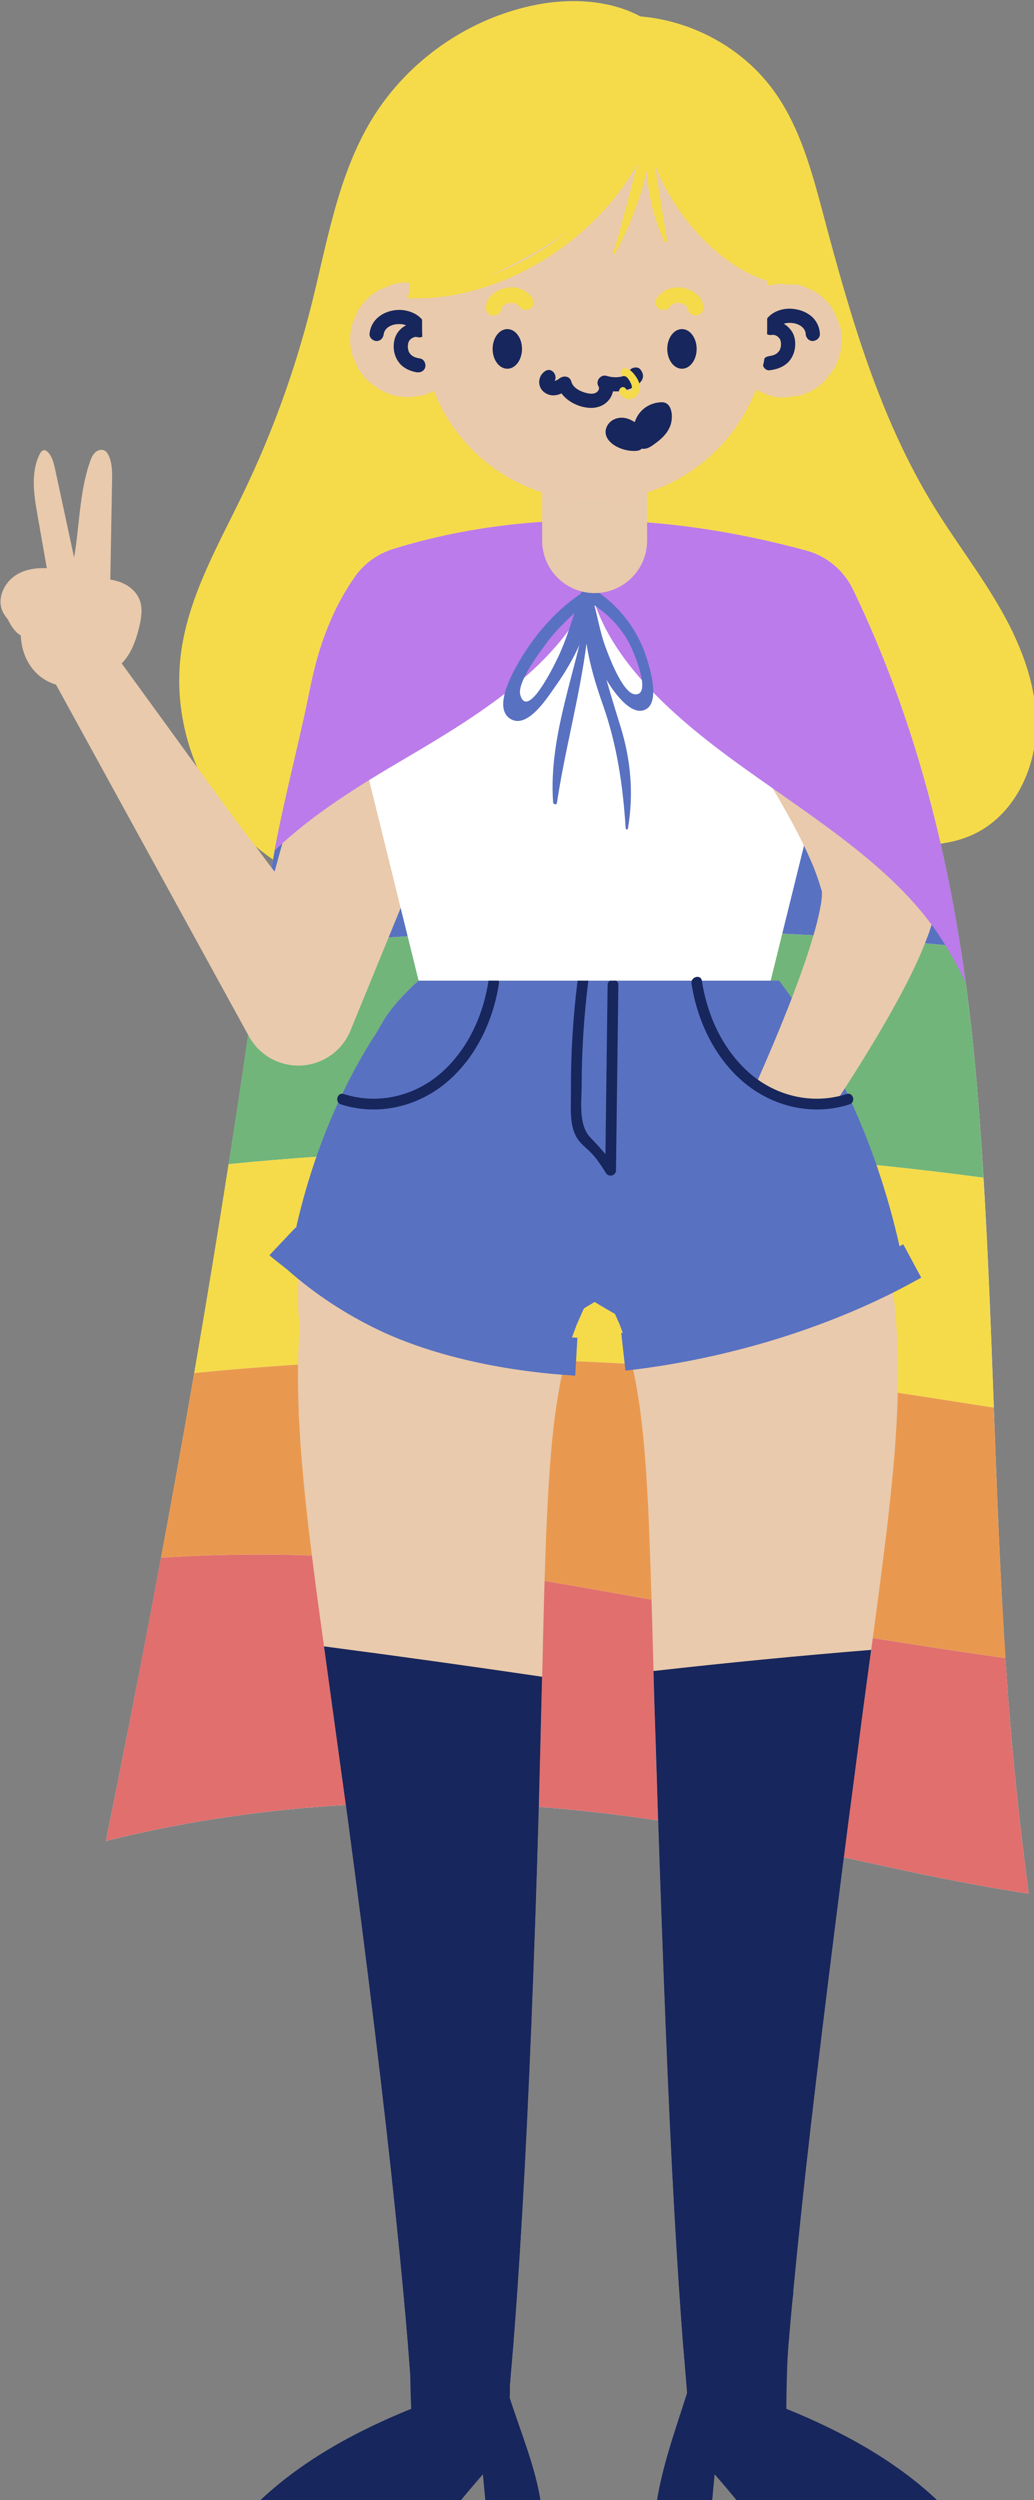 <?xml version="1.0" encoding="UTF-8" standalone="no"?>
<!-- Created with Inkscape (http://www.inkscape.org/) -->

<svg
   width="36.203mm"
   height="87.53mm"
   viewBox="0 0 36.203 87.53"
   version="1.1"
   id="svg1"
   inkscape:version="1.4.2 (f4327f4, 2025-05-13)"
   sodipodi:docname="generic-agender-3.svg"
   xmlns:inkscape="http://www.inkscape.org/namespaces/inkscape"
   xmlns:sodipodi="http://sodipodi.sourceforge.net/DTD/sodipodi-0.dtd"
   xmlns="http://www.w3.org/2000/svg"
   xmlns:svg="http://www.w3.org/2000/svg">
  <rect x="0" y="0" width="36.203" height="87.53" fill="#808080" stroke="none"/>
  <sodipodi:namedview
     id="namedview1"
     pagecolor="#ffffff"
     bordercolor="#000000"
     borderopacity="0.25"
     inkscape:showpageshadow="2"
     inkscape:pageopacity="0.0"
     inkscape:pagecheckerboard="0"
     inkscape:deskcolor="#d1d1d1"
     inkscape:document-units="mm"
     inkscape:zoom="1.2275954"
     inkscape:cx="250.897"
     inkscape:cy="180.84134"
     inkscape:window-width="2880"
     inkscape:window-height="1676"
     inkscape:window-x="-12"
     inkscape:window-y="-12"
     inkscape:window-maximized="1"
     inkscape:current-layer="layer1" />
  <defs
     id="defs1" />
  <g
     inkscape:label="图层 1"
     inkscape:groupmode="layer"
     id="layer1"
     transform="translate(-38.629,-100.542)">
    <g
       id="XMLID_109_-6"
       transform="matrix(0.265,0,0,0.265,27.226,75.971)">
			<g
   id="XMLID_150_-1">
				<path
   id="XMLID_1275_-4"
   style="fill:#f5db4a"
   d="m 93.533,211.305 c -7.849,-0.493 -15.426,-4.387 -20.395,-10.482 -4.969,-6.096 -7.257,-14.302 -6.157,-22.089 1.052,-7.451 4.959,-14.133 8.219,-20.914 3.78,-7.861 6.771,-16.102 8.912,-24.558 2.144,-8.466 3.518,-17.35 8.064,-24.806 4.746,-7.784 12.879,-13.42 21.833,-15.13 6.005,-1.147 12.901,-0.297 17.046,4.197 l -8.006,-2.563 c 8.416,-0.992 17.234,2.875 22.205,9.739 3.51,4.846 5.073,10.792 6.61,16.575 3.524,13.255 7.364,26.641 14.541,38.329 2.892,4.709 6.299,9.096 9.01,13.912 2.71,4.816 4.731,10.212 4.497,15.734 -0.234,5.521 -3.082,11.155 -8.041,13.593 -3.546,1.743 -7.687,1.707 -11.623,1.365 -4.28,-0.372 -8.533,-1.061 -12.711,-2.06 z" />

			</g>

			<g
   id="XMLID_6017_-2">
				<path
   id="XMLID_5990_-3"
   style="fill:#ffffff"
   d="m 172.127,236.408 c -1.98,-23.839 -6.686,-45.635 -16.4,-65.801 -1.215,-2.522 -3.464,-4.407 -6.166,-5.141 -5.491,-1.49 -11.072,-2.62 -16.733,-3.298 -12.642,-1.514 -25.725,-0.674 -37.837,3.085 -2.047,0.635 -3.844,1.916 -5.071,3.674 -2.804,4.016 -4.732,8.754 -5.929,14.799 -1.774,8.961 -4.367,17.809 -5.559,26.865 -5.526,41.988 -12.983,83.799 -21.408,125.347 25.041,-6.253 51.524,-6.448 77.008,-2.042 15.031,2.599 29.875,6.752 44.916,9.001 -1.246,-9.347 -2.217,-18.73 -2.879,-28.136 -1.835,-26.091 -1.777,-52.289 -3.942,-78.353 z" />

				<g
   id="XMLID_6053_-2">
					<path
   id="XMLID_6060_-2"
   style="fill:#bb7bea"
   d="m 128.801,186.613 c 11.321,0.369 22.653,0.74 33.963,1.382 -1.989,-5.929 -4.309,-11.726 -7.037,-17.389 -1.215,-2.522 -3.464,-4.407 -6.166,-5.141 -5.491,-1.49 -11.072,-2.62 -16.733,-3.298 -12.642,-1.514 -25.725,-0.675 -37.837,3.085 -2.047,0.635 -3.844,1.916 -5.071,3.673 -2.804,4.016 -4.732,8.754 -5.929,14.799 -0.253,1.277 -0.524,2.55 -0.804,3.823 7.313,-0.767 14.659,-1.217 22.011,-1.329 7.869,-0.117 15.738,0.139 23.603,0.395 z" />

					<path
   id="XMLID_6068_-1"
   style="fill:#71b57a"
   d="m 172.964,248.313 c -0.241,-3.971 -0.507,-7.94 -0.836,-11.905 -0.528,-6.357 -1.257,-12.563 -2.216,-18.637 -30.737,-3.013 -61.775,-2.933 -92.497,0.229 -1.304,9.516 -2.698,19.024 -4.183,28.52 33.163,-3.261 66.706,-2.653 99.732,1.793 z" />

					<path
   id="XMLID_6075_-6"
   style="fill:#5971c1"
   d="m 169.911,217.77 c -1.627,-10.308 -3.943,-20.22 -7.147,-29.775 -11.31,-0.642 -22.641,-1.013 -33.963,-1.382 -7.866,-0.256 -15.735,-0.513 -23.604,-0.393 -7.352,0.112 -14.698,0.561 -22.011,1.329 -1.683,7.662 -3.733,15.276 -4.755,23.042 -0.325,2.471 -0.679,4.939 -1.017,7.408 30.722,-3.162 61.76,-3.241 92.497,-0.229 z" />

					<path
   id="XMLID_6082_-8"
   style="fill:#f5db4a"
   d="m 148.349,274.901 c 8.683,1.055 17.336,2.427 25.988,3.788 -0.374,-10.131 -0.76,-20.26 -1.374,-30.376 -33.026,-4.446 -66.569,-5.054 -99.732,-1.793 -1.441,9.21 -2.948,18.412 -4.539,27.602 26.473,-2.679 53.243,-2.43 79.657,0.779 z" />

					<path
   id="XMLID_6089_-5"
   style="fill:#e9994f"
   d="m 148.349,274.901 c -26.414,-3.209 -53.184,-3.458 -79.657,-0.779 -1.41,8.143 -2.885,16.275 -4.397,24.401 10.995,-0.716 22.05,-0.521 33.011,0.603 9.516,0.976 18.947,2.642 28.364,4.321 16.693,2.978 33.419,6.002 50.214,8.334 -0.717,-11.02 -1.139,-22.056 -1.547,-33.093 -8.651,-1.36 -17.304,-2.732 -25.988,-3.787 z" />

					<path
   id="XMLID_6090_-7"
   style="fill:#e06f6e"
   d="m 97.306,299.126 c -10.961,-1.124 -22.016,-1.319 -33.011,-0.603 -2.325,12.493 -4.748,24.967 -7.272,37.414 25.041,-6.253 51.524,-6.448 77.008,-2.042 15.031,2.599 29.875,6.752 44.916,9.001 -1.246,-9.347 -2.217,-18.73 -2.879,-28.136 -0.07,-0.992 -0.12,-1.985 -0.185,-2.978 -16.795,-2.332 -33.521,-5.357 -50.214,-8.334 -9.416,-1.68 -18.846,-3.345 -28.363,-4.322 z" />

				</g>

			</g>

			<path
   id="XMLID_5869_-6"
   style="fill:#e9caac"
   d="m 144.853,222.271 c 0,0 3.212,2.75 4.788,5.529 3.887,6.85 11.134,17.659 11.134,36.922 0,24.656 -39.18,0 -39.18,0 v -42.451 z" />

			<path
   id="XMLID_5864_-1"
   style="fill:#e9caac"
   d="m 98.337,222.271 c 0,0 -3.212,2.75 -4.789,5.529 -3.887,6.85 -11.134,17.659 -11.134,36.922 0,24.656 39.18,0 39.18,0 v -42.451 z" />

			<g
   id="XMLID_5861_-8">
				<path
   style="fill:#e9caac"
   d="m 97.412,408.775 c -0.91,-12.564 -2.243,-25.183 -3.686,-37.787 -1.453,-12.608 -3.05,-25.214 -4.731,-37.813 l -2.595,-18.9 c -0.881,-6.322 -1.775,-12.694 -2.553,-19.27 -0.39,-3.285 -0.739,-6.646 -1.011,-10.111 -0.151,-1.714 -0.221,-3.53 -0.331,-5.297 -0.043,-1.841 -0.13,-3.643 -0.1,-5.554 -0.007,-3.767 0.285,-7.793 0.841,-11.9 0.625,-4.14 1.628,-8.342 2.951,-12.417 l 34.923,14.012 c -0.984,1.858 -1.842,3.755 -2.565,5.838 -0.666,2.137 -1.283,4.42 -1.707,7.006 -0.913,5.102 -1.294,11.089 -1.583,17.2 -0.272,6.142 -0.417,12.477 -0.564,18.861 l -0.483,19.226 c -0.366,12.822 -0.817,25.647 -1.414,38.481 -0.607,12.836 -1.324,25.672 -2.473,38.564 z"
   id="path169-9" />

			</g>

			<g
   id="XMLID_5855_-2">
				<path
   style="fill:#e9caac"
   d="m 133.806,408.913 c -1.147,-12.906 -1.825,-25.745 -2.413,-38.573 -0.579,-12.824 -1.017,-25.636 -1.45,-38.398 -0.486,-12.763 -0.686,-25.815 -1.186,-38.169 -0.277,-6.146 -0.66,-12.138 -1.532,-17.275 -0.427,-2.578 -0.992,-4.901 -1.678,-6.993 -0.696,-2.086 -1.527,-3.942 -2.53,-5.767 l 34.923,-14.012 c 1.36,4.085 2.357,8.347 2.945,12.494 0.582,4.144 0.802,8.15 0.794,11.92 -0.016,7.566 -0.75,14.319 -1.507,20.885 -1.598,13.075 -3.434,25.425 -5.004,38.093 -1.621,12.663 -3.231,25.278 -4.702,37.89 -1.462,12.607 -2.831,25.219 -3.743,37.767 z"
   id="path170-7" />

			</g>

			<g
   id="XMLID_5851_-9">
				<path
   id="XMLID_5965_-5"
   style="fill:#5971c1"
   d="m 145.963,222.271 h -1.11 -23.257 -23.259 c 0,0 -1.109,0.952 -2.343,2.298 -0.867,0.946 -1.795,2.084 -2.446,3.231 -0.251,0.442 -0.517,0.902 -0.792,1.378 -4.208,6.498 -7.329,13.718 -9.443,21.18 -0.677,2.391 -1.244,4.809 -1.736,7.242 0.363,0.343 0.731,0.682 1.105,1.013 3.388,2.999 7.222,5.515 11.296,7.483 7.414,3.581 15.598,5.391 23.827,5.862 0.108,-0.382 0.233,-0.751 0.338,-1.13 0.162,-0.503 0.282,-1.027 0.485,-1.499 l 0.536,-1.444 c 0.179,-0.478 0.414,-0.933 0.61,-1.4 0.121,-0.308 0.265,-0.613 0.415,-0.916 0.896,-0.528 1.406,-0.848 1.406,-0.848 0,0 1.006,0.632 2.689,1.591 0.024,0.058 0.053,0.115 0.076,0.173 0.196,0.466 0.431,0.922 0.61,1.4 l 0.536,1.444 c 0.202,0.472 0.322,0.996 0.485,1.499 0.045,0.164 0.099,0.323 0.15,0.483 12.025,-1.356 23.792,-4.928 34.555,-10.458 0.58,-0.298 1.159,-0.598 1.733,-0.907 -2.721,-13.633 -8.027,-26.484 -16.466,-37.675 z" />

				<g
   id="XMLID_5845_-4">
					<g
   id="g171-3">
						<path
   style="fill:#17265c"
   d="m 123.309,222.846 c -0.105,8.165 -0.209,16.331 -0.314,24.497 0.441,-0.119 0.882,-0.239 1.323,-0.358 -0.984,-1.559 -2.071,-2.707 -3.325,-4.032 -1.563,-1.651 -1.113,-4.724 -1.111,-6.833 0.004,-4.623 0.307,-9.238 0.879,-13.826 0.113,-0.904 -1.308,-0.896 -1.42,0 -0.611,4.909 -0.914,9.851 -0.875,14.798 0.015,1.921 -0.255,4.335 0.837,6.031 0.464,0.72 1.151,1.225 1.749,1.823 0.815,0.815 1.428,1.784 2.04,2.754 0.373,0.591 1.314,0.359 1.323,-0.358 0.105,-8.166 0.209,-16.331 0.314,-24.497 0.011,-0.913 -1.409,-0.913 -1.42,0.001 z"
   id="path171-1" />

					</g>

				</g>

				<g
   id="XMLID_5820_-2">
					<g
   id="g172-3">
						<path
   style="fill:#17265c"
   d="m 107.581,222.287 c -0.691,4.486 -2.646,8.866 -6.031,11.967 -3.545,3.249 -8.497,4.478 -13.096,3 -0.872,-0.28 -1.245,1.09 -0.377,1.369 4.887,1.571 10.157,0.326 14.038,-2.976 3.811,-3.244 6.083,-8.097 6.836,-12.983 0.137,-0.894 -1.231,-1.279 -1.37,-0.377 z"
   id="path172-3" />

					</g>

				</g>

				<g
   id="XMLID_5863_-4">
					<path
   id="XMLID_1281_-1"
   style="fill:none;stroke:#5971c1;stroke-width:5;stroke-miterlimit:10"
   d="m 125.39,271.311 c 12.025,-1.356 24.543,-4.928 35.306,-10.458 0.58,-0.298 2.286,-1.232 2.86,-1.541" />

					<path
   id="XMLID_1280_-1"
   style="opacity:0.3;fill:none;stroke:#5971c1;stroke-width:5;stroke-miterlimit:10"
   d="m 125.39,271.311 c 12.025,-1.356 24.543,-4.928 35.306,-10.458 0.58,-0.298 2.286,-1.232 2.86,-1.541" />

				</g>

				<g
   id="XMLID_5859_-3">
					<path
   id="XMLID_1278_-8"
   style="fill:none;stroke:#5971c1;stroke-width:5;stroke-miterlimit:10"
   d="m 80.348,256.732 c 0.363,0.343 1.96,1.551 2.334,1.882 3.388,2.999 7.222,5.515 11.296,7.483 7.414,3.581 16.964,5.391 25.193,5.862" />

					<path
   id="XMLID_1277_-7"
   style="opacity:0.3;fill:none;stroke:#5971c1;stroke-width:5;stroke-miterlimit:10"
   d="m 80.348,256.732 c 0.363,0.343 1.96,1.551 2.334,1.882 3.388,2.999 7.222,5.515 11.296,7.483 7.414,3.581 16.964,5.391 25.193,5.862" />

				</g>

			</g>

			<g
   id="XMLID_5875_-4">
				<g
   id="XMLID_5877_-2">
					<g
   id="XMLID_5878_-7">
						<path
   style="fill:#e9caac"
   d="m 52.498,171.266 36.413,50.134 -13.775,1.635 14.636,-53.183 20.823,7.099 -20.901,51.048 -0.359,0.876 c -1.558,3.805 -5.905,5.627 -9.71,4.069 -1.64,-0.671 -2.915,-1.868 -3.706,-3.309 l -29.8,-54.325 z"
   id="path173-7" />

					</g>

				</g>

			</g>

			<path
   id="XMLID_15_-9"
   style="fill:#ffffff"
   d="m 145.951,164.996 c -6.021,-1.236 -24.356,-3.541 -24.356,-3.541 0,0 -18.334,2.305 -24.356,3.541 -6.729,1.382 -10.734,8.092 -9.447,14.55 l 3.557,14.413 6.988,28.313 h 23.258 23.258 l 6.988,-28.313 3.557,-14.413 c 1.287,-6.458 -2.718,-13.169 -9.447,-14.55 z" />

			<g
   id="XMLID_5439_-3">
				<g
   id="XMLID_5949_-1">
					<path
   style="fill:#e9caac"
   d="m 49.468,169.233 c -0.497,-2.833 -0.994,-5.665 -1.491,-8.497 -0.47,-2.679 -0.913,-5.572 0.294,-8.01 0.125,-0.252 0.316,-0.528 0.597,-0.534 0.198,-0.004 0.37,0.131 0.505,0.276 0.578,0.621 0.778,1.494 0.957,2.324 1.019,4.74 2.039,9.48 3.058,14.22"
   id="path174-9" />

				</g>

				<g
   id="XMLID_5946_-8">
					<path
   style="fill:#e9caac"
   d="m 52.052,169.653 c 1.612,-5.164 1.091,-10.832 2.871,-15.94 0.155,-0.446 0.339,-0.902 0.686,-1.223 0.347,-0.321 0.902,-0.463 1.3,-0.209 0.201,0.129 0.336,0.338 0.443,0.552 0.515,1.029 0.506,2.232 0.486,3.382 -0.087,4.877 -0.173,9.754 -0.26,14.632"
   id="path175-6" />

				</g>

				<g
   id="XMLID_5943_-5">
					<path
   style="fill:#e9caac"
   d="m 51.89,168.233 c -0.294,-0.106 -0.601,-0.172 -0.908,-0.229 -1.905,-0.354 -3.979,-0.382 -5.661,0.58 -1.682,0.962 -2.759,3.162 -1.945,4.92 0.201,0.435 0.501,0.817 0.807,1.186 1.518,1.826 3.385,3.495 5.68,4.107"
   id="path176-0" />

				</g>

				<g
   id="XMLID_5926_-2">
					<path
   style="fill:#e9caac"
   d="m 46.97,173.109 c -0.84,0.74 -1.148,1.922 -1.189,3.041 -0.071,1.949 0.582,3.949 1.926,5.362 1.345,1.413 3.398,2.171 5.313,1.801 l 2.838,-1.388 c 1.522,-0.06 2.911,-0.998 3.821,-2.22 0.909,-1.222 1.398,-2.704 1.752,-4.186 0.282,-1.178 0.481,-2.448 0.037,-3.575 -0.427,-1.083 -1.41,-1.88 -2.497,-2.296 -1.087,-0.417 -2.274,-0.493 -3.438,-0.468"
   id="path177-8" />

				</g>

				<g
   id="XMLID_5690_-6">
					<g
   id="g178-0">
						<path
   style="fill:#e9caac"
   d="m 54.102,168.769 c -0.021,-0.021 -0.042,-0.042 -0.063,-0.063 -0.227,-0.244 -0.495,-0.416 -0.805,-0.517 -0.298,-0.156 -0.619,-0.228 -0.963,-0.215 -0.344,-0.013 -0.665,0.059 -0.963,0.215 -0.31,0.101 -0.578,0.273 -0.805,0.517 -0.13,0.169 -0.261,0.337 -0.391,0.506 -0.226,0.39 -0.34,0.811 -0.341,1.262 0.03,0.222 0.06,0.443 0.089,0.665 0.119,0.423 0.333,0.791 0.643,1.103 0.021,0.021 0.042,0.042 0.063,0.063 0.227,0.244 0.495,0.416 0.805,0.517 0.298,0.157 0.619,0.228 0.963,0.215 0.344,0.013 0.665,-0.059 0.963,-0.215 0.31,-0.101 0.578,-0.273 0.805,-0.517 0.13,-0.169 0.261,-0.337 0.391,-0.506 0.226,-0.39 0.34,-0.811 0.341,-1.262 -0.03,-0.221 -0.059,-0.443 -0.089,-0.665 -0.119,-0.423 -0.333,-0.791 -0.643,-1.103 z"
   id="path178-2" />

					</g>

				</g>

			</g>

			<g
   id="XMLID_5881_-4">
				<g
   id="XMLID_5883_-8">
					<g
   id="XMLID_5900_-6">
						<path
   style="fill:#e9caac"
   d="m 136.536,249.578 c 3.027,-6.169 5.947,-12.49 8.605,-18.794 1.328,-3.155 2.59,-6.32 3.716,-9.459 1.102,-3.106 2.145,-6.326 2.608,-9.015 0.07,-0.345 0.098,-0.64 0.127,-0.926 0.049,-0.317 0.029,-0.52 0.036,-0.742 -0.026,-0.38 -0.088,-0.358 -0.205,-0.782 -0.217,-0.774 -0.66,-2.059 -1.221,-3.345 -1.136,-2.628 -2.645,-5.469 -4.279,-8.27 -1.635,-2.81 -3.408,-5.62 -5.25,-8.4 -0.921,-1.39 -1.86,-2.773 -2.813,-4.144 -0.94,-1.348 -1.948,-2.779 -2.856,-3.987 l 18.779,-11.461 c 0.894,1.772 1.633,3.352 2.413,5.031 0.766,1.657 1.513,3.319 2.243,4.995 1.458,3.351 2.85,6.746 4.141,10.255 1.287,3.516 2.487,7.107 3.427,11.128 0.453,2.039 0.872,4.149 0.979,6.844 0.038,0.631 0.003,1.452 -0.035,2.197 -0.029,0.382 -0.087,0.771 -0.138,1.154 -0.052,0.391 -0.113,0.775 -0.188,1.069 -0.144,0.635 -0.294,1.294 -0.47,1.818 -0.169,0.562 -0.343,1.113 -0.532,1.6 -1.488,4 -3.239,7.185 -5.03,10.405 -1.803,3.178 -3.68,6.23 -5.603,9.232 -3.854,6.005 -7.84,11.783 -12.01,17.535 z"
   id="path179-5" />

					</g>

				</g>

			</g>

			<path
   id="XMLID_5850_-0"
   style="fill:#bb7bea"
   d="m 94.994,165.252 c -2.049,0.635 -3.847,1.916 -5.075,3.675 -2.803,4.016 -4.732,8.754 -5.929,14.799 -1.413,7.139 -3.336,14.208 -4.666,21.367 4.93,-4.778 11.263,-8.665 17.355,-12.242 10.373,-6.092 21.491,-13.026 25.16,-23.796 l 1.942,-7.546 c -9.743,-0.281 -19.547,0.878 -28.787,3.743 z" />

			<path
   id="XMLID_5982_-9"
   style="fill:#bb7bea"
   d="m 132.828,162.168 c -4.477,-0.536 -9.009,-0.774 -13.533,-0.696 l 1.495,7.583 c 1.434,9.465 10.001,17.435 19.121,24.103 9.12,6.667 19.327,12.795 25.695,21.051 2.028,2.629 3.622,5.427 4.999,8.285 -2.521,-18.477 -7.083,-35.695 -14.867,-51.864 -1.218,-2.531 -3.467,-4.428 -6.178,-5.164 -5.49,-1.49 -11.071,-2.62 -16.732,-3.298 z" />

			<g
   id="XMLID_5996_-0">
				<g
   id="XMLID_5958_-0">
					<g
   id="XMLID_1257_-6">
						<path
   id="XMLID_1263_-1"
   style="fill:#5971c1"
   d="m 120.852,170.488 c -3.472,1.962 -6.66,5.435 -8.746,8.817 -1.014,1.645 -4.164,6.855 -1.625,8.398 2.253,1.369 4.901,-2.866 5.879,-4.238 2.513,-3.527 4.66,-7.801 5.107,-12.16 0.102,-0.998 -1.361,-1.068 -1.657,-0.224 -1.044,2.98 -1.81,5.941 -3.212,8.806 -0.601,1.229 -3.871,7.822 -4.816,4.679 -0.49,-1.63 2.453,-5.534 3.466,-6.908 1.83,-2.482 4.094,-4.216 6.23,-6.36 0.413,-0.416 -0.115,-1.099 -0.626,-0.81 z" />

					</g>

				</g>

				<g
   id="XMLID_5959_-3">
					<g
   id="XMLID_1251_-8">
						<path
   id="XMLID_1255_-9"
   style="fill:#5971c1"
   d="m 120.61,170.953 c 0.063,3.585 0.662,7.985 2.333,11.184 0.68,1.302 3.479,5.665 5.579,4.193 1.854,-1.3 0.059,-6.532 -0.53,-7.983 -1.318,-3.251 -3.646,-5.969 -6.604,-7.839 -0.957,-0.605 -1.869,0.951 -0.887,1.518 2.415,1.395 4.363,3.204 5.679,5.694 0.536,1.014 3.084,6.958 0.717,6.725 -1.612,-0.159 -3.426,-5.042 -3.895,-6.324 -0.863,-2.355 -1.138,-4.872 -1.978,-7.224 -0.076,-0.215 -0.418,-0.195 -0.414,0.056 z" />

					</g>

				</g>

				<g
   id="XMLID_5972_-3">
					<g
   id="XMLID_1243_-4">
						<path
   id="XMLID_1248_-4"
   style="fill:#5971c1"
   d="m 120.81,172.026 c -1.386,8.857 -5.351,17.627 -4.704,26.702 0.019,0.269 0.461,0.374 0.507,0.068 1.34,-8.918 4.1,-17.708 4.381,-26.745 0.003,-0.103 -0.167,-0.131 -0.184,-0.025 z" />

					</g>

				</g>

				<g
   id="XMLID_5983_-6">
					<g
   id="XMLID_1238_-0">
						<path
   id="XMLID_1242_-6"
   style="fill:#5971c1"
   d="m 120.274,172.42 c -0.322,4.671 0.877,9.064 2.416,13.431 1.872,5.31 2.644,10.685 3.005,16.301 0.01,0.16 0.269,0.22 0.299,0.04 0.783,-4.653 0.385,-9.116 -1.018,-13.615 -1.717,-5.505 -3.214,-10.501 -4.103,-16.238 -0.056,-0.358 -0.576,-0.241 -0.599,0.081 z" />

					</g>

				</g>

			</g>

			<g
   id="XMLID_5451_-6">
				<g
   id="XMLID_5779_-1">
					<g
   id="XMLID_5795_-8">
						<g
   id="XMLID_5803_-4">
							<g
   id="g180-9">
								<path
   style="fill:#e9caac"
   d="m 89.556,139.556 c 0.002,0.007 0.004,0.014 0.006,0.021 0.001,0.002 0.001,0.004 0.002,0.006 0.252,0.597 0.504,1.195 0.756,1.792 0.002,0.004 0.003,0.007 0.005,0.011 0.003,0.006 0.006,0.011 0.01,0.017 0.362,0.534 0.77,1.036 1.183,1.531 0.005,0.006 0.009,0.011 0.015,0.016 0.002,0.002 0.005,0.004 0.007,0.006 0.241,0.206 1.039,0.803 0.766,0.592 -0.221,-0.171 0.506,0.409 0.766,0.592 0.003,0.002 0.005,0.003 0.008,0.005 0.006,0.004 0.012,0.007 0.019,0.01 1.567,0.767 2.093,0.956 3.859,1.043 0.006,0 0.012,0 0.018,0 0.675,-0.039 1.345,-0.155 2.012,-0.27 0.007,-0.001 0.014,-0.003 0.021,-0.005 0.623,-0.2 1.213,-0.493 1.809,-0.763 0.874,-0.471 1.576,-1.115 2.104,-1.932 0.663,-0.724 1.11,-1.575 1.343,-2.551 0.313,-0.997 0.357,-1.994 0.134,-2.991 -0.045,-0.998 -0.342,-1.928 -0.89,-2.789 -0.391,-0.506 -0.782,-1.012 -1.173,-1.518 -0.936,-0.93 -2.039,-1.573 -3.31,-1.929 -0.665,-0.089 -1.329,-0.179 -1.994,-0.268 -1.354,0.004 -2.616,0.346 -3.786,1.024 -0.002,0.001 -0.004,0.002 -0.006,0.002 0.597,-0.252 1.194,-0.504 1.792,-0.756 -0.012,0.005 -0.025,0.008 -0.038,0.01 0.665,-0.089 1.329,-0.179 1.994,-0.268 -0.015,0.002 -0.03,0.002 -0.045,0 0.665,0.089 1.329,0.179 1.994,0.268 -0.016,-0.002 -0.032,-0.007 -0.047,-0.013 0.597,0.252 1.195,0.504 1.792,0.756 -0.016,-0.007 -0.031,-0.015 -0.045,-0.026 0.506,0.391 1.012,0.782 1.518,1.173 -0.012,-0.009 -0.023,-0.02 -0.032,-0.032 0.391,0.506 0.782,1.012 1.173,1.518 -0.009,-0.011 -0.016,-0.023 -0.021,-0.036 0.252,0.597 0.504,1.195 0.756,1.792 -0.004,-0.009 -0.006,-0.017 -0.008,-0.026 -0.232,-0.976 -0.68,-1.826 -1.343,-2.551 -0.529,-0.817 -1.23,-1.461 -2.104,-1.932 -0.861,-0.548 -1.791,-0.845 -2.789,-0.89 -0.997,-0.223 -1.994,-0.179 -2.991,0.134 -0.597,0.252 -1.195,0.504 -1.792,0.756 -1.127,0.667 -2.024,1.564 -2.691,2.691 -0.252,0.597 -0.504,1.195 -0.756,1.792 -0.358,1.329 -0.358,2.659 -0.001,3.988 z"
   id="path180-6" />

							</g>

						</g>

						<g
   id="XMLID_5796_-3">
							<g
   id="g181-7">
								<path
   style="fill:#17265c"
   d="m 93.73,136.833 c -0.009,0.101 -0.009,0.031 0.006,-0.03 0.019,-0.076 0.039,-0.15 0.064,-0.225 0.047,-0.144 -0.054,0.1 0.015,-0.035 0.036,-0.07 0.078,-0.136 0.116,-0.205 0.02,-0.035 0.08,-0.119 0.02,-0.04 0.038,-0.05 0.082,-0.097 0.126,-0.142 0.055,-0.058 0.112,-0.111 0.172,-0.164 0.115,-0.102 -0.092,0.059 0.035,-0.027 0.494,-0.337 1.005,-0.44 1.586,-0.429 0.056,0.001 0.112,0.004 0.169,0.007 0.019,0.001 0.195,0.018 0.088,0.005 -0.122,-0.015 0.107,0.02 0.131,0.025 0.056,0.012 0.113,0.025 0.168,0.039 0.126,0.033 0.249,0.072 0.37,0.119 0.136,0.053 -0.116,-0.061 0.011,0.008 0.062,0.034 0.125,0.064 0.186,0.099 0.048,0.028 0.094,0.06 0.141,0.089 0.145,0.088 -0.035,-0.04 0.038,0.028 0.039,0.037 0.078,0.074 0.117,0.111 0.014,0.013 0.126,0.139 0.058,0.055 -0.076,-0.093 0.05,0.078 0.063,0.099 0.027,0.045 0.052,0.092 0.074,0.14 -0.056,-0.122 -0.017,-0.043 0,0.039 0.014,0.068 0.029,0.133 0.04,0.201 0.384,-0.385 0.769,-0.769 1.153,-1.153 -1.51,-0.395 -3.165,0.632 -3.524,2.143 -0.268,1.13 -0.034,2.345 0.753,3.218 0.549,0.608 1.357,0.953 2.151,1.089 0.499,0.085 1.01,-0.132 1.153,-0.655 0.124,-0.451 -0.153,-1.068 -0.655,-1.153 -0.202,-0.035 -0.402,-0.078 -0.598,-0.141 -0.075,-0.024 -0.151,-0.051 -0.224,-0.081 0.201,0.083 -0.002,-0.008 -0.046,-0.031 -0.082,-0.044 -0.158,-0.096 -0.238,-0.144 -0.157,-0.094 0.115,0.126 -0.019,-0.013 -0.085,-0.089 -0.174,-0.175 -0.26,-0.264 0.181,0.189 0.014,0.014 -0.025,-0.048 -0.03,-0.049 -0.057,-0.099 -0.085,-0.149 -0.103,-0.182 -0.008,0.017 0.001,0.02 -0.02,-0.006 -0.047,-0.128 -0.056,-0.156 -0.017,-0.052 -0.048,-0.338 -0.088,-0.368 0.053,0.04 0.018,0.23 0.008,0.04 -0.003,-0.06 -0.008,-0.12 -0.009,-0.18 -0.002,-0.109 0.005,-0.215 0.011,-0.324 0.009,-0.153 0.062,-0.056 -0.011,0.061 0.022,-0.035 0.02,-0.115 0.029,-0.156 0.019,-0.09 0.046,-0.176 0.07,-0.264 0.003,-0.01 0.043,-0.1 0.038,-0.108 0.043,0.088 -0.121,0.232 -0.032,0.081 0.135,-0.225 0.249,-0.346 0.431,-0.458 0.031,-0.019 0.298,-0.149 0.149,-0.09 0.085,-0.034 0.174,-0.054 0.263,-0.078 0.213,-0.057 -0.09,0.005 0.11,-0.008 0.113,0.008 0.121,0.004 0.022,-0.012 0.06,0.01 0.12,0.024 0.179,0.041 0.751,0.196 1.259,-0.464 1.153,-1.153 -0.25,-1.625 -2.073,-2.454 -3.557,-2.443 -1.909,0.015 -3.733,1.157 -3.916,3.173 -0.046,0.505 0.464,0.938 0.938,0.938 0.545,-0.003 0.891,-0.434 0.937,-0.941 z"
   id="path181-8" />

							</g>

						</g>

					</g>

					<g
   id="XMLID_5780_-8">
						<g
   id="XMLID_5788_-2">
							<g
   id="g182-9">
								<path
   style="fill:#e9caac"
   d="m 139.21,137.611 c -0.001,0.042 -0.002,0.083 -0.003,0.125 -0.039,1.033 0.176,1.996 0.646,2.89 0.303,0.93 0.82,1.735 1.551,2.414 0.679,0.731 1.484,1.248 2.414,1.551 0.894,0.47 1.857,0.685 2.89,0.646 0.665,-0.089 1.329,-0.179 1.994,-0.268 1.271,-0.356 2.374,-0.999 3.31,-1.929 0.391,-0.506 0.782,-1.012 1.173,-1.518 0.679,-1.17 1.02,-2.432 1.024,-3.786 0.001,-0.042 0.002,-0.083 0.003,-0.125 0.039,-1.033 -0.176,-1.996 -0.646,-2.89 -0.302,-0.93 -0.819,-1.735 -1.551,-2.414 -0.679,-0.731 -1.484,-1.248 -2.414,-1.551 -0.894,-0.47 -1.857,-0.685 -2.89,-0.646 -0.665,0.089 -1.329,0.179 -1.994,0.268 -1.271,0.356 -2.374,0.999 -3.31,1.929 -0.391,0.506 -0.782,1.012 -1.173,1.518 -0.679,1.17 -1.02,2.432 -1.024,3.786 z"
   id="path182-1" />

							</g>

						</g>

						<g
   id="XMLID_5781_-3">
							<g
   id="g183-5">
								<path
   style="fill:#17265c"
   d="m 151.355,136.833 c -0.035,-0.913 -0.456,-1.781 -1.165,-2.363 -0.751,-0.616 -1.671,-0.905 -2.633,-0.963 -1.501,-0.089 -3.31,0.698 -3.642,2.302 -0.15,0.723 0.431,1.303 1.153,1.153 0.113,-0.023 0.12,-0.025 0.022,-0.006 0.06,-0.003 0.121,-0.003 0.181,0.001 -0.161,-0.006 0.057,0.012 0.108,0.027 0.016,0.005 0.261,0.106 0.118,0.036 0.097,0.048 0.191,0.103 0.279,0.165 0.053,0.037 0.051,0.035 -0.005,-0.004 0.047,0.041 0.093,0.083 0.137,0.128 0.022,0.022 0.185,0.22 0.094,0.096 0.042,0.057 0.072,0.124 0.115,0.18 0.076,0.101 -0.016,0.158 -0.029,-0.085 0.003,0.063 0.051,0.141 0.068,0.204 0.023,0.082 0.023,0.206 0.059,0.281 -0.03,-0.062 -0.023,-0.252 -0.012,-0.072 0.003,0.046 0.007,0.092 0.01,0.139 0.005,0.113 0.004,0.227 -0.004,0.34 -0.001,0.007 -0.01,0.15 -0.014,0.15 0.003,0 0.045,-0.256 -0.004,-0.021 -0.023,0.112 -0.057,0.221 -0.092,0.33 -0.055,0.175 0.021,0.045 0.014,-0.024 0.005,0.046 -0.078,0.155 -0.101,0.195 -0.028,0.048 -0.062,0.093 -0.09,0.142 -0.091,0.158 0.142,-0.137 0.008,-0.008 -0.102,0.097 -0.196,0.197 -0.301,0.291 0.183,-0.161 0.031,-0.03 -0.018,0.001 -0.057,0.036 -0.115,0.069 -0.174,0.1 -0.041,0.021 -0.083,0.042 -0.125,0.061 0.115,-0.047 0.123,-0.051 0.023,-0.012 -0.073,0.023 -0.144,0.05 -0.218,0.071 -0.078,0.022 -0.156,0.042 -0.236,0.059 -0.035,0.008 -0.375,0.058 -0.184,0.035 -0.485,0.057 -0.962,0.39 -0.938,0.938 0.021,0.459 0.416,0.999 0.938,0.938 0.827,-0.097 1.575,-0.321 2.232,-0.846 0.482,-0.386 0.817,-0.932 1.002,-1.517 0.285,-0.9 0.227,-2.068 -0.338,-2.853 -0.701,-0.974 -1.828,-1.514 -3.025,-1.267 0.385,0.384 0.769,0.769 1.153,1.153 0.013,-0.061 0.048,-0.135 0.049,-0.195 10e-4,-0.098 -0.061,0.086 -0.007,0.007 0.036,-0.054 0.215,-0.302 0.087,-0.163 0.044,-0.048 0.089,-0.094 0.135,-0.14 0.013,-0.014 0.14,-0.121 0.055,-0.054 -0.096,0.076 0.081,-0.052 0.101,-0.065 0.046,-0.029 0.093,-0.056 0.141,-0.081 -0.002,0.001 0.217,-0.105 0.111,-0.059 -0.096,0.042 0.064,-0.023 0.082,-0.029 0.119,-0.042 0.241,-0.076 0.364,-0.104 0.069,-0.016 0.138,-0.026 0.207,-0.04 0.146,-0.028 -0.216,0.011 0.043,-0.001 0.125,-0.006 0.248,-0.011 0.373,-0.007 0.515,0.018 1.01,0.138 1.473,0.477 0.134,0.098 -0.077,-0.073 0.036,0.033 0.058,0.054 0.112,0.112 0.17,0.166 0.029,0.027 0.096,0.108 0.035,0.03 0.048,0.062 0.09,0.13 0.13,0.198 0.032,0.054 0.062,0.109 0.09,0.166 0.028,0.059 0.028,0.056 -0.003,-0.008 0.01,0.03 0.02,0.059 0.03,0.089 0.015,0.061 0.034,0.12 0.047,0.181 0.061,0.266 -0.002,-0.15 0.009,0.123 0.019,0.49 0.418,0.961 0.938,0.938 0.492,-0.021 0.958,-0.412 0.938,-0.937 z"
   id="path183-9" />

							</g>

						</g>

					</g>

				</g>

				<g
   id="XMLID_5775_-8">
					
						<line
   style="fill:none;stroke:#e9caac;stroke-width:13.863;stroke-linecap:round;stroke-miterlimit:10"
   x1="121.595"
   y1="153.377"
   x2="121.595"
   y2="164.141"
   id="line183-4" />

					
						<line
   style="opacity:0.2;fill:none;stroke:#e9caac;stroke-width:13.863;stroke-linecap:round;stroke-miterlimit:10"
   x1="121.595"
   y1="153.377"
   x2="121.595"
   y2="164.141"
   id="line184-0" />

				</g>

				<g
   id="XMLID_5772_-7">
					<path
   style="fill:#e9caac"
   d="m 121.595,158.855 v 0 c -12.59,0 -22.797,-10.206 -22.797,-22.797 v -13.76 c 0,-12.59 10.206,-22.797 22.797,-22.797 v 0 c 12.59,0 22.797,10.206 22.797,22.797 v 13.76 c 0,12.59 -10.207,22.797 -22.797,22.797 z"
   id="path184-6" />

				</g>

				<g
   id="XMLID_5462_-3">
					<g
   id="XMLID_5757_-6">
						<g
   id="XMLID_5765_-1">
							<g
   id="g185-5">
								<path
   style="fill:#17265c"
   d="m 127.169,150.409 c -0.584,0.049 -1.038,0.011 -1.589,-0.232 -0.003,-0.002 -0.201,-0.106 -0.271,-0.146 -0.064,-0.037 -0.125,-0.077 -0.188,-0.116 -0.012,-0.008 -0.138,-0.097 -0.065,-0.039 -0.088,-0.07 -0.185,-0.126 -0.182,-0.194 -10e-4,0.031 0.044,0.069 0.037,0.111 -0.005,0.026 -0.051,0.224 -0.026,0.105 0.024,-0.118 -0.055,0.08 0.011,-0.023 0.064,-0.098 -0.077,0.04 0.021,-0.028 0.013,-0.009 0.161,-0.1 0.094,-0.059 -0.084,0.05 0.14,-0.029 0.029,-0.014 -0.091,0.012 0.096,-0.002 0.114,-0.001 0.165,0.008 -0.076,-0.023 0.083,0.012 0.119,0.026 0.233,0.07 0.303,0.103 0.593,0.284 1.13,0.722 1.671,1.091 0.305,0.208 0.768,0.144 1.041,-0.073 0.316,-0.251 0.4,-0.597 0.336,-0.986 0.022,0.135 -0.01,-0.157 -0.01,-0.158 -0.003,-0.085 -0.001,-0.171 0.003,-0.256 0.002,-0.041 0.03,-0.228 0.008,-0.107 0.018,-0.101 0.042,-0.201 0.071,-0.299 0.068,-0.233 0.215,-0.52 0.375,-0.697 0.435,-0.481 0.965,-0.679 1.581,-0.663 -0.27,-0.155 -0.54,-0.31 -0.81,-0.464 0.088,0.159 0.022,-0.017 0.068,0.143 0,10e-4 0.067,0.291 0.046,0.141 0.027,0.191 0.008,0.388 -0.007,0.456 -0.081,0.356 -0.176,0.6 -0.409,0.891 -0.197,0.247 -0.546,0.557 -0.783,0.728 -0.18,0.13 -0.366,0.253 -0.553,0.372 -0.075,0.048 -0.171,0.087 -0.235,0.147 -0.078,0.044 -0.061,0.042 0.051,-0.007 -0.282,0.064 -0.093,0.129 0.568,0.193 0.08,0.138 0.161,0.276 0.241,0.414 -0.006,-0.019 -0.011,-0.038 -0.017,-0.056 -0.146,-0.485 -0.657,-0.791 -1.153,-0.655 -0.481,0.132 -0.801,0.667 -0.655,1.153 0.199,0.664 0.868,0.95 1.514,0.759 0.458,-0.135 0.896,-0.486 1.275,-0.766 0.86,-0.637 1.612,-1.421 1.915,-2.475 0.285,-0.991 0.168,-2.867 -1.21,-2.852 -1.021,0.012 -2.065,0.453 -2.753,1.214 -0.836,0.924 -1.13,2.126 -0.929,3.341 0.459,-0.353 0.918,-0.706 1.377,-1.059 -0.764,-0.522 -1.552,-1.195 -2.477,-1.397 -1.009,-0.22 -2.119,0.22 -2.517,1.217 -0.432,1.081 0.348,1.994 1.247,2.496 0.832,0.464 1.808,0.688 2.758,0.607 0.505,-0.043 0.938,-0.4 0.938,-0.938 0,-0.47 -0.43,-0.977 -0.937,-0.934 z"
   id="path185-4" />

							</g>

						</g>

						<g
   id="XMLID_5758_-2">
							<g
   id="g186-0">
								<path
   style="fill:#17265c"
   d="m 124.435,150.169 c 0.232,0.539 0.691,1.005 1.211,1.273 0.436,0.224 1.038,0.127 1.283,-0.336 0.255,-0.483 0.091,-0.978 -0.336,-1.283 -0.304,-0.217 -0.634,-0.369 -0.982,-0.505 -0.458,-0.179 -1.049,0.196 -1.153,0.655 -0.124,0.545 0.167,0.954 0.655,1.153 1.913,0.782 4.428,-0.241 5.252,-2.136 -0.571,-0.241 -1.142,-0.482 -1.714,-0.723 -0.01,0.032 -0.02,0.063 -0.032,0.094 -0.024,0.066 -0.013,0.042 0.033,-0.072 -0.002,0.045 -0.053,0.11 -0.073,0.147 -0.026,0.048 -0.054,0.096 -0.083,0.142 -0.018,0.028 -0.036,0.055 -0.055,0.082 -0.04,0.056 -0.024,0.037 0.048,-0.058 -0.028,0.081 -0.163,0.182 -0.225,0.239 -0.024,0.022 -0.049,0.044 -0.074,0.065 -0.053,0.044 -0.033,0.029 0.061,-0.045 -0.023,0.043 -0.126,0.085 -0.165,0.108 0.379,0.491 0.757,0.982 1.136,1.473 0.418,-0.476 0.721,-0.997 0.922,-1.598 0.156,-0.465 -0.18,-1.045 -0.655,-1.153 -0.519,-0.118 -0.986,0.157 -1.153,0.655 -0.015,0.046 -0.032,0.091 -0.048,0.137 -0.045,0.129 0.02,0.014 0.012,-0.023 0.012,0.056 -0.123,0.246 -0.149,0.29 -0.048,0.084 -0.1,0.165 -0.155,0.245 -0.013,0.019 -0.112,0.142 -0.035,0.05 0.087,-0.104 -0.063,0.069 -0.066,0.072 -0.311,0.354 -0.37,0.847 -0.073,1.231 0.278,0.359 0.809,0.489 1.21,0.242 0.688,-0.424 1.176,-1.057 1.427,-1.823 0.146,-0.444 -0.134,-0.934 -0.543,-1.106 -0.387,-0.163 -0.984,-0.045 -1.171,0.384 -0.08,0.184 -0.178,0.353 -0.288,0.52 -0.089,0.135 -0.027,-0.004 0.028,-0.031 -0.033,0.016 -0.067,0.08 -0.091,0.108 -0.068,0.078 -0.141,0.152 -0.216,0.223 -0.028,0.026 -0.056,0.051 -0.084,0.076 -0.086,0.075 -0.151,0.064 0.014,-0.004 -0.08,0.033 -0.159,0.115 -0.233,0.162 -0.08,0.051 -0.162,0.098 -0.246,0.142 -0.05,0.027 -0.102,0.05 -0.153,0.076 -0.149,0.075 0.15,-0.049 0.041,-0.016 -0.182,0.056 -0.356,0.126 -0.543,0.167 -0.046,0.01 -0.093,0.018 -0.139,0.028 -0.199,0.043 0.228,-0.018 0.025,-0.002 -0.094,0.008 -0.188,0.016 -0.282,0.018 -0.094,0.002 -0.188,0 -0.282,-0.007 -0.047,-0.003 -0.094,-0.011 -0.141,-0.013 -0.117,-0.005 0.219,0.042 0.054,0.005 -0.205,-0.046 -0.401,-0.097 -0.597,-0.177 -0.166,0.603 -0.332,1.206 -0.499,1.808 0.223,0.087 -0.171,-0.093 0.04,0.019 0.053,0.028 0.107,0.054 0.16,0.083 0.116,0.064 0.226,0.136 0.334,0.213 0.315,-0.54 0.631,-1.08 0.946,-1.619 -0.039,-0.02 -0.077,-0.04 -0.115,-0.062 -0.018,-0.011 -0.171,-0.129 -0.068,-0.036 0.098,0.088 -0.013,-0.013 -0.032,-0.03 -0.041,-0.036 -0.08,-0.074 -0.117,-0.114 -0.021,-0.022 -0.059,-0.089 -0.086,-0.099 0.046,0.018 0.094,0.144 0.032,0.031 -0.053,-0.097 -0.107,-0.188 -0.151,-0.29 -0.195,-0.452 -0.893,-0.588 -1.283,-0.336 -0.471,0.301 -0.547,0.797 -0.338,1.281 z"
   id="path186-9" />

							</g>

						</g>

					</g>

					<g
   id="XMLID_5734_-7">
						<g
   id="XMLID_5754_-3">
							<path
   style="opacity:0.4;fill:#e9caac"
   d="m 114.116,143.672 c -0.317,1.418 -2.971,2.117 -5.926,1.562 -2.956,-0.555 -5.094,-2.154 -4.777,-3.571 0.317,-1.418 2.971,-2.117 5.926,-1.562 2.955,0.555 5.094,2.154 4.777,3.571 z"
   id="path187-7" />

						</g>

						<ellipse
   id="XMLID_5753_-2"
   style="fill:#17265c"
   cx="110.058"
   cy="138.816"
   rx="1.941"
   ry="2.619" />

						<g
   id="XMLID_5746_-6">
							<g
   id="XMLID_1113_-0">
								<path
   id="XMLID_1117_-1"
   style="fill:#f5db4a"
   d="m 109.241,133.647 c 0.136,-0.965 1.841,-1.24 2.375,-0.448 0.741,1.1 2.536,0.064 1.788,-1.045 -0.746,-1.107 -1.969,-1.622 -3.287,-1.436 -1.261,0.178 -2.681,1.016 -2.873,2.379 -0.078,0.558 0.137,1.105 0.723,1.274 0.484,0.138 1.196,-0.171 1.274,-0.724 z" />

							</g>

						</g>

						<g
   id="XMLID_5743_-6">
							<path
   style="opacity:0.4;fill:#e9caac"
   d="m 129.074,143.672 c 0.317,1.418 2.971,2.117 5.926,1.562 2.956,-0.555 5.094,-2.154 4.777,-3.571 -0.317,-1.418 -2.971,-2.117 -5.926,-1.562 -2.955,0.555 -5.094,2.154 -4.777,3.571 z"
   id="path188-5" />

						</g>

						<path
   id="XMLID_5742_-7"
   style="fill:#17265c"
   d="m 133.132,141.436 c 1.072,0 1.941,-1.173 1.941,-2.619 0,-1.446 -0.869,-2.619 -1.941,-2.619 -1.072,0 -1.941,1.173 -1.941,2.619 0,1.446 0.869,2.619 1.941,2.619 z" />

						<g
   id="XMLID_5735_-5">
							<g
   id="XMLID_222_-4">
								<path
   id="XMLID_1112_-1"
   style="fill:#f5db4a"
   d="m 135.946,133.096 c -0.192,-1.364 -1.613,-2.201 -2.873,-2.379 -1.315,-0.186 -2.542,0.33 -3.287,1.436 -0.747,1.109 1.047,2.146 1.788,1.045 0.534,-0.793 2.239,-0.518 2.375,0.448 0.078,0.558 0.784,0.853 1.274,0.723 0.597,-0.156 0.801,-0.721 0.723,-1.273 z" />

							</g>

						</g>

					</g>

					<g
   id="XMLID_5468_-2">
						<g
   id="XMLID_5726_-0">
							<g
   id="g189-0">
								<path
   style="fill:#17265c"
   d="m 115.054,141.754 c -1.031,0.674 -1.063,2.184 -0.007,2.869 1.113,0.722 2.298,0.136 3.225,-0.58 -0.522,-0.138 -1.045,-0.276 -1.567,-0.414 0.477,1.83 2.69,3.01 4.494,2.979 0.973,-0.017 1.853,-0.421 2.411,-1.226 0.528,-0.761 0.608,-1.782 0.111,-2.575 -0.353,0.459 -0.706,0.918 -1.059,1.377 1.152,0.342 2.427,0.34 3.561,-0.079 1.096,-0.405 2.393,-1.327 1.425,-2.566 -0.312,-0.399 -0.999,-0.327 -1.326,0 -0.394,0.394 -0.313,0.926 0,1.326 0.024,0.031 0.049,0.062 0.073,0.093 -0.092,-0.221 -0.183,-0.442 -0.275,-0.663 -0.022,-0.228 0.321,-0.347 -0.101,-0.132 -0.098,0.05 -0.193,0.094 -0.294,0.134 -0.279,0.109 -0.586,0.191 -0.883,0.231 -0.573,0.079 -1.131,0.011 -1.681,-0.152 -0.772,-0.229 -1.493,0.685 -1.059,1.377 0.158,0.252 0.05,0.519 -0.16,0.722 -0.321,0.311 -0.844,0.292 -1.253,0.208 -0.837,-0.173 -1.94,-0.65 -2.176,-1.553 -0.195,-0.75 -1.036,-0.824 -1.567,-0.414 -0.224,0.173 -0.451,0.299 -0.723,0.366 -0.025,0.006 -0.168,-0.031 -0.166,-0.033 -0.011,0.009 0.122,0.208 -0.056,0.324 1.006,-0.658 0.067,-2.282 -0.947,-1.619 z"
   id="path189-1" />

							</g>

						</g>

						<g
   id="XMLID_5599_-4">
							<g
   id="XMLID_209_-6">
								<path
   id="XMLID_229_-0"
   style="fill:#f5db4a"
   d="m 125.585,142.425 c 0.38,0.019 0.861,0.97 0.915,1.275 0.04,0.229 0.037,0.638 -0.273,0.701 -0.252,0.051 -0.407,-0.206 -0.545,-0.369 -0.431,-0.509 -1.16,0.226 -0.732,0.732 0.36,0.425 0.817,0.772 1.407,0.666 0.552,-0.099 0.993,-0.525 1.145,-1.061 0.191,-0.671 -0.074,-1.368 -0.463,-1.911 -0.37,-0.517 -0.781,-1.035 -1.453,-1.068 -0.667,-0.034 -0.665,1.002 -0.001,1.035 z" />

							</g>

						</g>

					</g>

				</g>

				<path
   id="XMLID_5461_-7"
   style="fill:#f5db4a"
   d="m 130.854,99.107 c -0.386,-0.135 -0.776,-0.258 -1.171,-0.372 -1.992,-0.575 -4.093,-0.89 -6.268,-0.89 h -3.64 c -12.48,0 -22.633,10.154 -22.633,22.634 v 11.492 c 7.344,-0.117 19.724,-6.795 25.219,-12.31 2.432,-2.44 4.634,-5.333 6.085,-8.803 0.155,-0.371 0.297,-0.753 0.433,-1.138 0.008,0.043 0.015,0.087 0.024,0.131 1.032,5.134 4.76,10.165 7.1,12.68 2.11,2.267 6.293,5.907 10.045,6.481 v -8.533 c 0,-9.875 -6.358,-18.287 -15.194,-21.372 z" />

			</g>

			<g
   id="XMLID_5722_-1">
				<g
   id="XMLID_5721_-7">
					<path
   id="XMLID_224_-7"
   style="fill:#5971c1"
   d="m 135.078,222.475 c 0.783,5.345 3.469,10.23 7.218,13.129 3.749,2.899 8.505,3.767 12.782,2.334 L 149.183,258 c 0,0 -11.5,-1.092 -12.5,-1.268 -1,-0.177 -6.003,-16.494 -6.003,-16.494 z" />

				</g>

				<g
   id="XMLID_5704_-7">
					<g
   id="g190-7">
						<path
   style="fill:#17265c"
   d="m 134.394,222.664 c 0.752,4.886 3.024,9.739 6.835,12.983 3.88,3.302 9.151,4.547 14.038,2.976 0.866,-0.279 0.496,-1.65 -0.377,-1.369 -4.599,1.479 -9.551,0.249 -13.096,-3 -3.384,-3.101 -5.34,-7.481 -6.031,-11.967 -0.139,-0.9 -1.507,-0.518 -1.369,0.377 z"
   id="path190-3" />

					</g>

				</g>

			</g>

			<g
   id="XMLID_5860_-3">
				<path
   id="XMLID_5862_-5"
   style="fill:#17265c"
   d="m 146.918,410.953 c 0.057,-5.405 0.204,-10.085 0.908,-15.121 0.463,-3.314 -9.964,4.752 -14.021,13.049 -1.471,4.634 -3.41,9.988 -4.059,14.807 h 7.323 c 0.12,-1.36 0.25,-2.72 0.378,-4.079 1.175,1.335 2.322,2.693 3.436,4.079 h 26.652 c -5.728,-5.649 -13.046,-9.668 -20.617,-12.735 z" />

			</g>

			<g
   id="XMLID_5418_-9">
				<path
   id="XMLID_5846_-9"
   style="fill:#17265c"
   d="m 97.362,410.953 c -0.29,-5.835 -0.247,-20.95 1.129,-17.69 4.424,-3.334 12.506,8.318 11.878,16.214 1.471,4.634 3.516,9.393 4.165,14.211 h -7.323 c -0.12,-1.36 -0.25,-2.72 -0.378,-4.079 -1.175,1.335 -2.322,2.693 -3.436,4.079 H 76.744 c 5.729,-5.649 13.046,-9.668 20.618,-12.735 z" />

			</g>

			<path
   id="XMLID_5904_-8"
   style="fill:#17265c"
   d="m 88.994,333.174 c 2.528,18.899 4.825,37.816 6.291,51.996 0.74,7.082 1.281,13.013 1.618,17.104 0.323,4.156 0.507,6.53 0.507,6.53 l 12.919,0.081 c 0,0 0.201,-2.398 0.553,-6.595 0.337,-4.262 0.758,-10.263 1.172,-17.497 0.841,-14.451 1.617,-33.691 2.16,-52.924 0.148,-5.93 0.296,-11.842 0.441,-17.63 -9.595,-1.413 -19.201,-2.751 -28.818,-4.012 1.025,7.437 2.09,15.183 3.157,22.947 z" />

			<path
   id="XMLID_5913_-1"
   style="fill:#17265c"
   d="m 129.372,313.483 c 0.038,1.366 0.075,2.723 0.113,4.104 0.151,4.735 0.304,9.545 0.457,14.355 0.637,19.147 1.352,38.389 2.17,52.837 0.4,7.234 0.81,13.237 1.143,17.505 0.35,4.198 0.549,6.597 0.549,6.597 l 12.919,-0.076 c 0,0 0.045,-0.597 0.129,-1.716 0.088,-1.11 0.217,-2.738 0.382,-4.811 0.341,-4.083 0.893,-10.011 1.646,-17.09 1.489,-14.179 3.845,-33.083 6.287,-52.072 0.616,-4.723 1.233,-9.447 1.839,-14.096 0.38,-2.814 0.755,-5.586 1.125,-8.33 -9.6,0.777 -19.187,1.714 -28.759,2.793 z" />

			<g
   id="XMLID_165_-8">
				<g
   id="g191-2">
					<path
   style="fill:#e9caac"
   d="m 73.807,201.078 c 1.35,1.951 2.668,3.923 4.01,5.88 1.179,1.719 2.21,3.701 3.722,5.145 0.117,0.111 0.363,0.001 0.294,-0.171 -0.827,-2.048 -2.423,-3.854 -3.722,-5.63 -1.331,-1.82 -2.724,-3.595 -4.117,-5.368 -0.083,-0.107 -0.264,0.033 -0.187,0.144 z"
   id="path191-6" />

				</g>

				<g
   style="opacity:0.75"
   id="g192-6">
					<path
   style="fill:#e9caac"
   d="m 73.807,201.078 c 1.35,1.951 2.668,3.923 4.01,5.88 1.179,1.719 2.21,3.701 3.722,5.145 0.117,0.111 0.363,0.001 0.294,-0.171 -0.827,-2.048 -2.423,-3.854 -3.722,-5.63 -1.331,-1.82 -2.724,-3.595 -4.117,-5.368 -0.083,-0.107 -0.264,0.033 -0.187,0.144 z"
   id="path192-0" />

				</g>

			</g>

			<g
   id="XMLID_177_-3">
				<g
   id="XMLID_1191_-8">
					<path
   id="XMLID_1195_-0"
   style="fill:#f5db4a"
   d="m 97.077,132.119 c 14.221,0.52 29.824,-10.844 32.939,-24.953 0.032,-0.144 -0.166,-0.239 -0.244,-0.103 -3.255,5.696 -6.074,11.225 -11.097,15.648 -6.19,5.45 -13.554,7.874 -21.598,8.916 -0.306,0.04 -0.326,0.48 0,0.492 z" />

				</g>

				<g
   id="XMLID_1186_-1"
   style="opacity:0.75">
					<path
   id="XMLID_1190_-2"
   style="fill:#f5db4a"
   d="m 97.077,132.119 c 14.221,0.52 29.824,-10.844 32.939,-24.953 0.032,-0.144 -0.166,-0.239 -0.244,-0.103 -3.255,5.696 -6.074,11.225 -11.097,15.648 -6.19,5.45 -13.554,7.874 -21.598,8.916 -0.306,0.04 -0.326,0.48 0,0.492 z" />

				</g>

			</g>

			<g
   id="XMLID_198_-5">
				<g
   id="XMLID_1180_-0">
					<path
   id="XMLID_1184_-9"
   style="fill:#f5db4a"
   d="m 128.486,109.773 c 0.57,8.875 11.258,22.063 21.034,20.408 0.154,-0.026 0.094,-0.232 -0.034,-0.249 -5.347,-0.705 -10.213,-4.278 -13.747,-8.223 -3.247,-3.625 -4.823,-7.762 -7.004,-12.004 -0.059,-0.115 -0.257,-0.063 -0.249,0.068 z" />

				</g>

				<g
   id="XMLID_1175_-4"
   style="opacity:0.75">
					<path
   id="XMLID_1179_-7"
   style="fill:#f5db4a"
   d="m 128.486,109.773 c 0.57,8.875 11.258,22.063 21.034,20.408 0.154,-0.026 0.094,-0.232 -0.034,-0.249 -5.347,-0.705 -10.213,-4.278 -13.747,-8.223 -3.247,-3.625 -4.823,-7.762 -7.004,-12.004 -0.059,-0.115 -0.257,-0.063 -0.249,0.068 z" />

				</g>

			</g>

			<g
   id="XMLID_253_-8">
				<g
   id="XMLID_1169_-3">
					<path
   id="XMLID_1173_-5"
   style="fill:#f5db4a"
   d="m 128.62,109.718 c -1.706,5.385 -2.884,10.984 -4.563,16.404 -0.042,0.136 0.163,0.224 0.231,0.097 2.619,-4.824 4.782,-10.908 4.857,-16.431 0.004,-0.307 -0.436,-0.353 -0.525,-0.07 z" />

				</g>

				<g
   id="XMLID_1164_-1"
   style="opacity:0.75">
					<path
   id="XMLID_1168_-2"
   style="fill:#f5db4a"
   d="m 128.62,109.718 c -1.706,5.385 -2.884,10.984 -4.563,16.404 -0.042,0.136 0.163,0.224 0.231,0.097 2.619,-4.824 4.782,-10.908 4.857,-16.431 0.004,-0.307 -0.436,-0.353 -0.525,-0.07 z" />

				</g>

			</g>

			<g
   id="XMLID_503_-0">
				<g
   id="XMLID_1158_-1">
					<path
   id="XMLID_1162_-6"
   style="fill:#f5db4a"
   d="m 128.405,111.304 c -0.171,4.621 0.442,9.13 2.411,13.347 0.095,0.204 0.362,0.046 0.334,-0.141 -0.663,-4.405 -1.516,-8.772 -1.986,-13.206 -0.051,-0.478 -0.741,-0.499 -0.759,0 z" />

				</g>

				<g
   id="XMLID_1153_-4"
   style="opacity:0.75">
					<path
   id="XMLID_1157_-0"
   style="fill:#f5db4a"
   d="m 128.405,111.304 c -0.171,4.621 0.442,9.13 2.411,13.347 0.095,0.204 0.362,0.046 0.334,-0.141 -0.663,-4.405 -1.516,-8.772 -1.986,-13.206 -0.051,-0.478 -0.741,-0.499 -0.759,0 z" />

				</g>

			</g>

			<g
   id="XMLID_510_-6">
				<g
   id="XMLID_1142_-1">
					<path
   id="XMLID_1150_-8"
   style="fill:#f5db4a"
   d="m 128.929,97.621 c -4.052,-5.072 -11.523,-2.673 -16.338,-0.323 -0.194,0.095 -0.058,0.409 0.146,0.347 5.651,-1.714 10.535,-2.334 16.03,0.186 0.141,0.065 0.258,-0.09 0.162,-0.21 z" />

				</g>

				<g
   id="XMLID_1137_-9"
   style="opacity:0.75">
					<path
   id="XMLID_1141_-8"
   style="fill:#f5db4a"
   d="m 128.929,97.621 c -4.052,-5.072 -11.523,-2.673 -16.338,-0.323 -0.194,0.095 -0.058,0.409 0.146,0.347 5.651,-1.714 10.535,-2.334 16.03,0.186 0.141,0.065 0.258,-0.09 0.162,-0.21 z" />

				</g>

			</g>

			<g
   id="XMLID_552_-4">
				<g
   id="XMLID_2273_-1">
					<path
   id="XMLID_2277_-4"
   style="fill:#f5db4a"
   d="m 128.717,98.047 c 2.911,-0.247 5.992,0.104 8.269,2.128 0.266,0.236 0.618,-0.121 0.388,-0.388 -2.149,-2.495 -5.7,-3.832 -8.742,-2.054 -0.137,0.08 -0.088,0.329 0.085,0.314 z" />

				</g>

				<g
   id="XMLID_1134_-3"
   style="opacity:0.75">
					<path
   id="XMLID_2272_-9"
   style="fill:#f5db4a"
   d="m 128.717,98.047 c 2.911,-0.247 5.992,0.104 8.269,2.128 0.266,0.236 0.618,-0.121 0.388,-0.388 -2.149,-2.495 -5.7,-3.832 -8.742,-2.054 -0.137,0.08 -0.088,0.329 0.085,0.314 z" />

				</g>

			</g>

			<g
   id="XMLID_125_-8">
				<g
   id="g193-8">
					<path
   style="fill:#e9caac"
   d="m 43.826,174.066 c 0.512,1.021 1.045,2.156 2.112,2.692 0.606,0.304 1.762,0.799 2.39,0.326 0.771,-0.58 0.263,-1.84 0,-2.546 -0.436,-1.172 -1.23,-2.097 -2.138,-2.937 -0.084,-0.078 -0.203,0.019 -0.155,0.119 0.35,0.716 0.632,1.454 0.934,2.191 0.147,0.36 0.984,1.745 0.877,2.105 -0.271,0.906 -1.923,0.012 -2.313,-0.318 -0.586,-0.497 -1.035,-1.187 -1.565,-1.742 -0.072,-0.079 -0.187,0.02 -0.142,0.11 z"
   id="path193-0" />

				</g>

				<g
   style="opacity:0.75"
   id="g194-8">
					<path
   style="fill:#e9caac"
   d="m 43.826,174.066 c 0.512,1.021 1.045,2.156 2.112,2.692 0.606,0.304 1.762,0.799 2.39,0.326 0.771,-0.58 0.263,-1.84 0,-2.546 -0.436,-1.172 -1.23,-2.097 -2.138,-2.937 -0.084,-0.078 -0.203,0.019 -0.155,0.119 0.35,0.716 0.632,1.454 0.934,2.191 0.147,0.36 0.984,1.745 0.877,2.105 -0.271,0.906 -1.923,0.012 -2.313,-0.318 -0.586,-0.497 -1.035,-1.187 -1.565,-1.742 -0.072,-0.079 -0.187,0.02 -0.142,0.11 z"
   id="path194-7" />

				</g>

			</g>

			<g
   id="XMLID_126_-7">
				<g
   id="g195-8">
					<path
   style="fill:#e9caac"
   d="m 47.562,174.055 c 0.357,0.547 0.784,1.361 1.553,1.355 0.734,-0.005 1.194,-0.757 1.391,-1.37 0.636,-1.984 -0.185,-4.232 -1.84,-5.412 -0.11,-0.078 -0.246,0.051 -0.217,0.167 0.254,1.006 0.734,1.94 0.961,2.948 0.125,0.555 0.247,1.443 -0.03,1.986 -0.477,0.935 -0.852,0.287 -1.405,-0.088 -0.249,-0.169 -0.575,0.166 -0.413,0.414 z"
   id="path195-3" />

				</g>

				<g
   style="opacity:0.75"
   id="g196-8">
					<path
   style="fill:#e9caac"
   d="m 47.562,174.055 c 0.357,0.547 0.784,1.361 1.553,1.355 0.734,-0.005 1.194,-0.757 1.391,-1.37 0.636,-1.984 -0.185,-4.232 -1.84,-5.412 -0.11,-0.078 -0.246,0.051 -0.217,0.167 0.254,1.006 0.734,1.94 0.961,2.948 0.125,0.555 0.247,1.443 -0.03,1.986 -0.477,0.935 -0.852,0.287 -1.405,-0.088 -0.249,-0.169 -0.575,0.166 -0.413,0.414 z"
   id="path196-3" />

				</g>

			</g>

			<g
   id="XMLID_116_-7">
				<path
   style="fill:#e9caac"
   d="m 53.982,172.316 c -0.826,-0.078 -1.663,-0.155 -2.481,-0.017 -0.818,0.138 -1.629,0.519 -2.111,1.194 -0.087,0.121 -0.164,0.257 -0.172,0.406 -0.009,0.176 0.08,0.341 0.183,0.483 0.435,0.601 1.154,0.947 1.884,1.085 0.729,0.137 1.48,0.088 2.22,0.038 0.116,1.172 0.533,2.387 1.464,3.109 0.93,0.723 2.455,0.74 3.172,-0.194"
   id="path197-1" />

				<g
   id="g198-0">
					<path
   style="fill:#e9caac"
   d="m 53.982,172.021 c -1.253,-0.154 -5.077,-0.401 -5.102,1.832 -0.023,2.04 3.341,2.025 4.625,2.05 -0.133,-0.133 -0.265,-0.265 -0.398,-0.398 0.144,1.502 0.556,3.112 2.029,3.837 1.16,0.571 2.566,0.397 3.114,-0.858 0.052,-0.119 -0.053,-0.227 -0.173,-0.173 -2.305,1.026 -3.809,-0.784 -4.188,-2.911 -0.041,-0.23 -0.294,-0.306 -0.49,-0.278 -0.494,0.07 -1.063,0.15 -1.564,0.086 -0.482,-0.125 -0.965,-0.25 -1.447,-0.375 -0.563,-1.023 -0.455,-1.641 0.325,-1.854 0.886,-0.593 2.264,-0.42 3.269,-0.367 0.388,0.02 0.367,-0.546 0,-0.591 z"
   id="path198-7" />

				</g>

				<g
   style="opacity:0.75"
   id="g199-3">
					<path
   style="fill:#e9caac"
   d="m 53.982,172.021 c -1.253,-0.154 -5.077,-0.401 -5.102,1.832 -0.023,2.04 3.341,2.025 4.625,2.05 -0.133,-0.133 -0.265,-0.265 -0.398,-0.398 0.144,1.502 0.556,3.112 2.029,3.837 1.16,0.571 2.566,0.397 3.114,-0.858 0.052,-0.119 -0.053,-0.227 -0.173,-0.173 -2.305,1.026 -3.809,-0.784 -4.188,-2.911 -0.041,-0.23 -0.294,-0.306 -0.49,-0.278 -0.494,0.07 -1.063,0.15 -1.564,0.086 -0.482,-0.125 -0.965,-0.25 -1.447,-0.375 -0.563,-1.023 -0.455,-1.641 0.325,-1.854 0.886,-0.593 2.264,-0.42 3.269,-0.367 0.388,0.02 0.367,-0.546 0,-0.591 z"
   id="path199-4" />

				</g>

			</g>

		</g>
  </g>
</svg>
